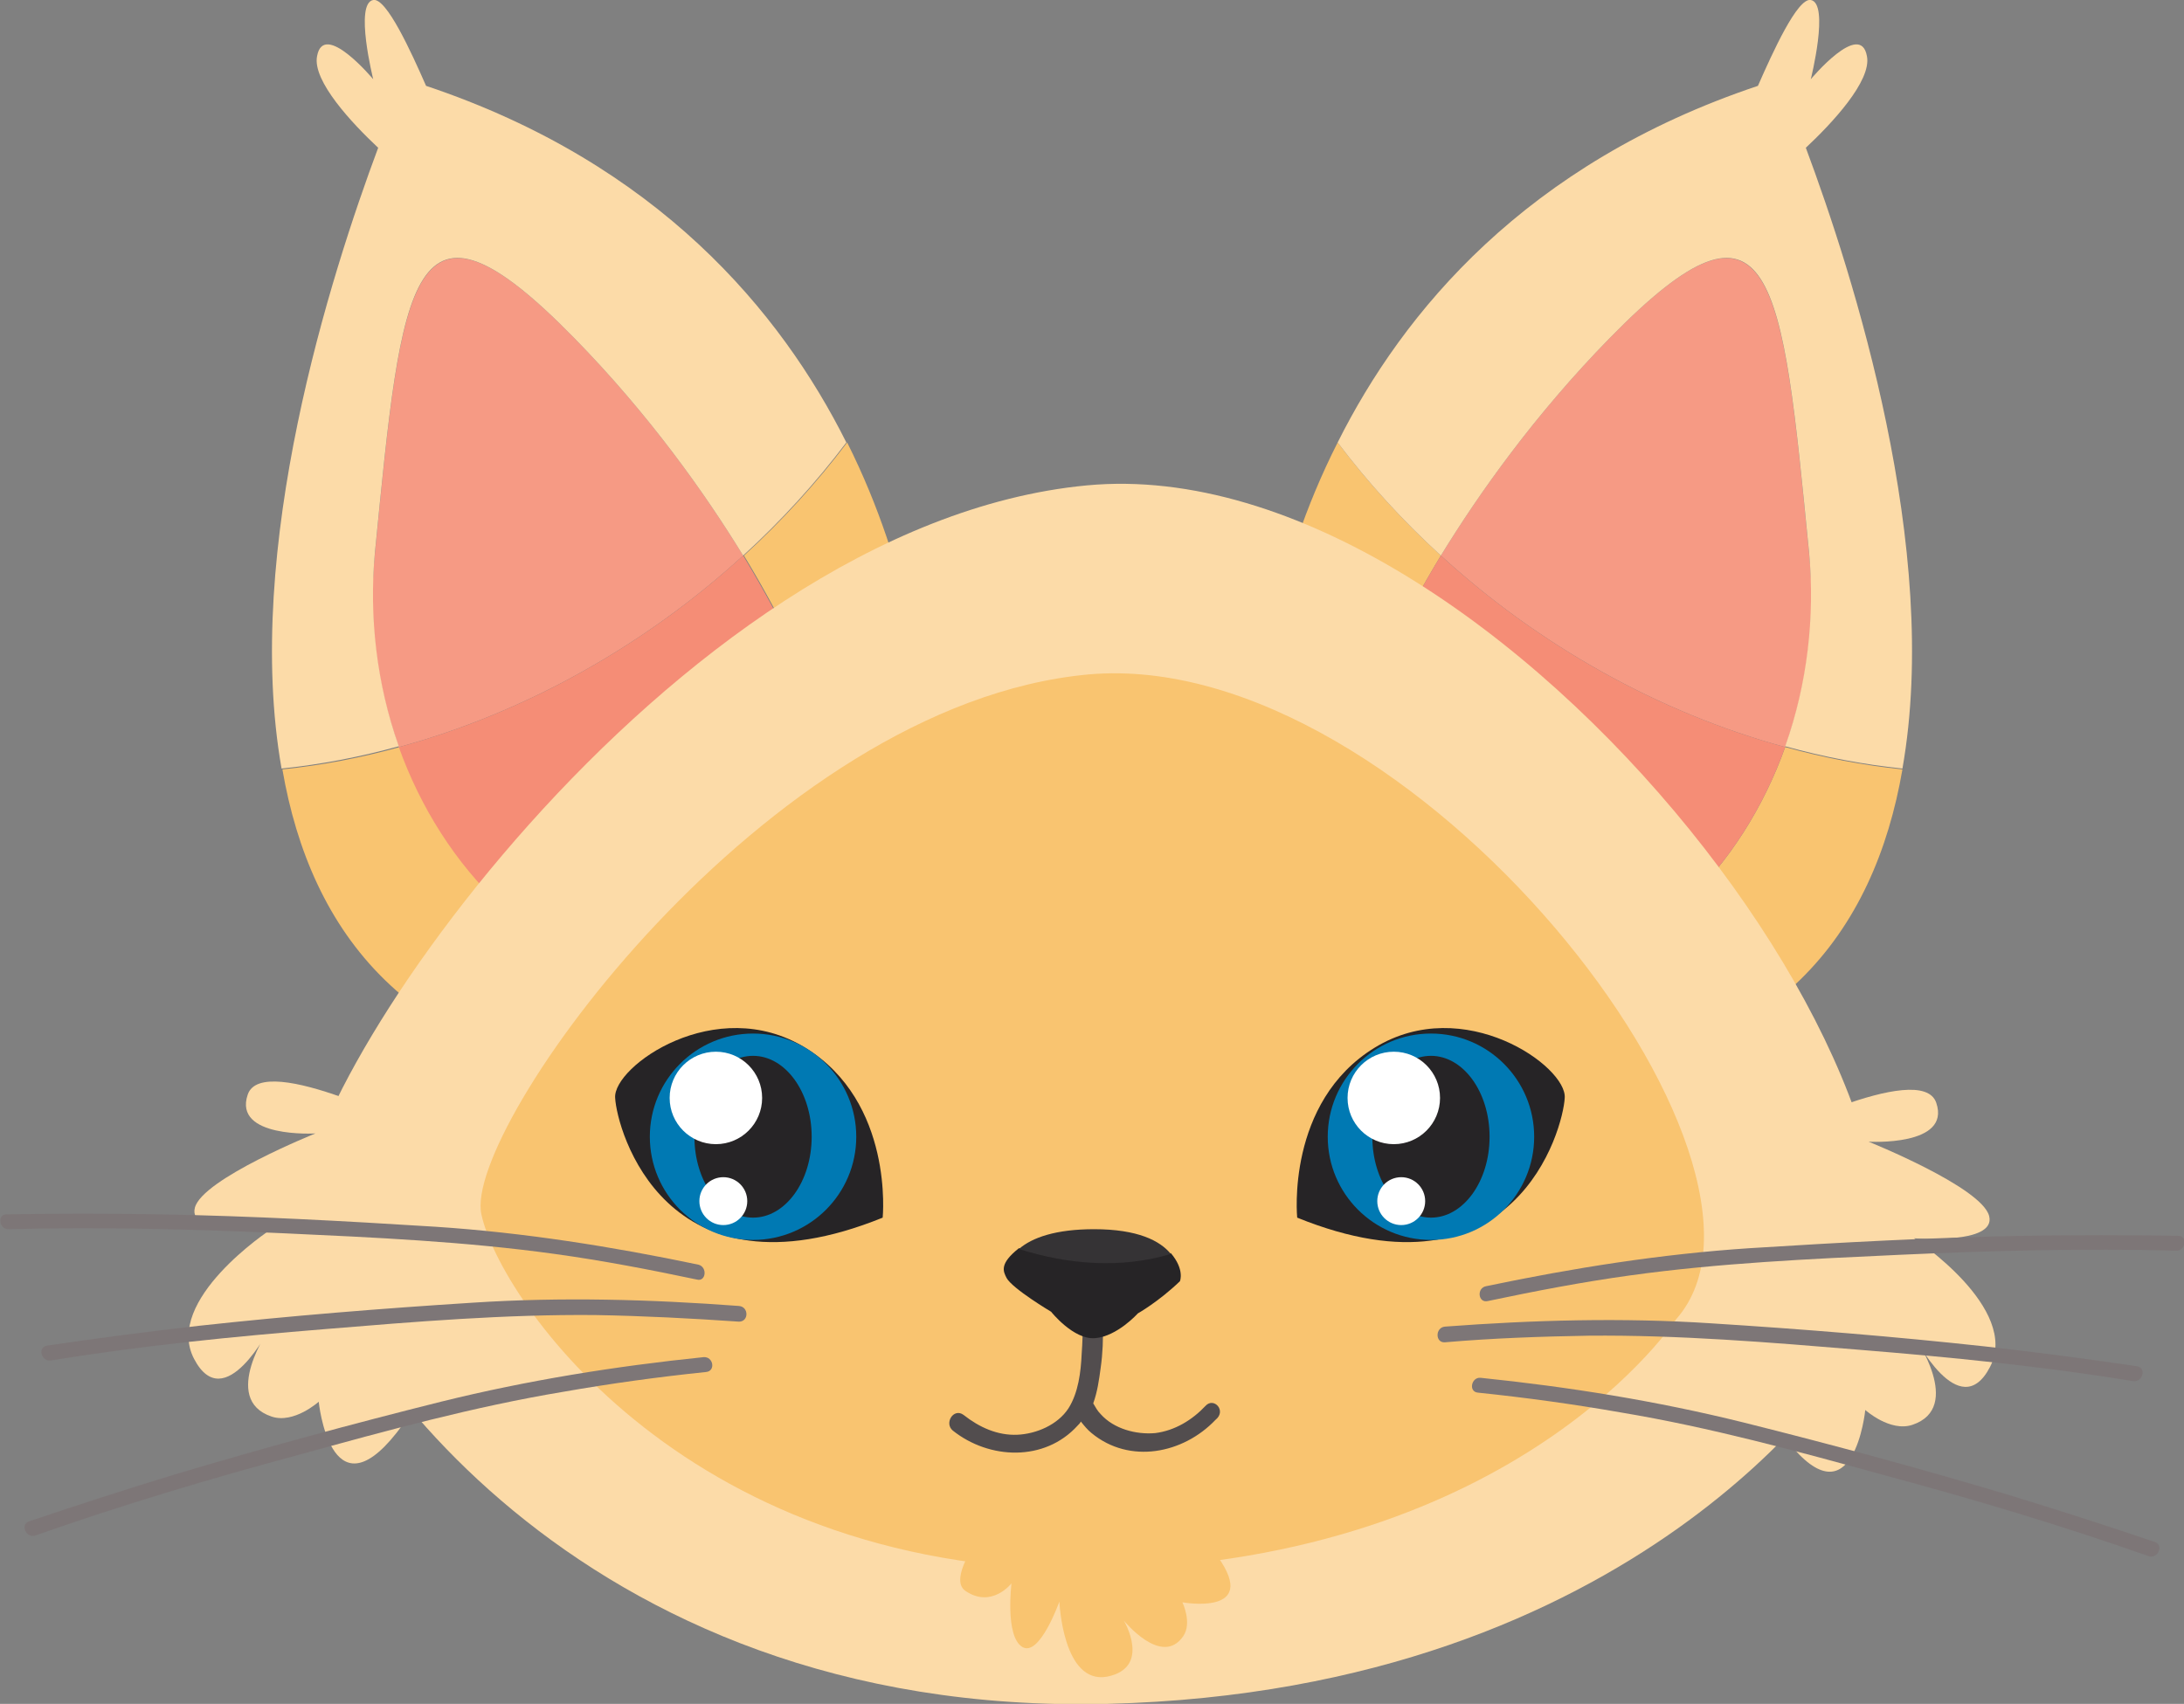 <?xml version="1.0" encoding="utf-8"?>
<!-- Generator: Adobe Illustrator 19.0.0, SVG Export Plug-In . SVG Version: 6.00 Build 0)  -->
<svg version="1.1" id="Layer_1" xmlns="http://www.w3.org/2000/svg" xmlns:xlink="http://www.w3.org/1999/xlink" x="0px" y="0px"
	 viewBox="0 0 264.5 206.4" style="enable-background:new 0 0 264.5 206.4;" xml:space="preserve">
<rect x="0" y="0" width="264.5" height="206.4" fill="#808080" stroke="none"/>
<style type="text/css">
	.st0{fill:#F9C470;}
	.st1{fill:#F69A84;}
	.st2{fill:#F58D76;}
	.st3{fill:#FCDBA8;}
	.st4{fill:#524D4E;}
	.st5{fill:#262426;}
	.st6{fill:#353335;}
	.st7{fill:#0079B3;}
	.st8{fill:#FFFFFF;}
	.st9{fill:#7D7677;}
</style>
<g id="XMLID_2_">
	<g id="XMLID_69_">
		<g id="XMLID_84_">
			<g id="XMLID_88_">
				<path id="XMLID_95_" class="st0" d="M102.6,53.6c-3.7,4.9-7.9,9.5-12.5,13.7c5.2,8.6,7.6,14.5,7.6,14.5
					c15.1,11.5,12.7,45.7-14.6,39.6c-18-4-29.5-16.4-34.7-30.9c-4.7,1.3-9.4,2.2-14.2,2.7c3.4,19.7,15.2,35.7,43.5,37.9
					c27.8,0,36.4-34.3,33.8-47.8C111.4,83.3,110.6,69.6,102.6,53.6z"/>
				<path id="XMLID_92_" class="st1" d="M45.4,67.1c-0.8,7.8,0.2,15.9,2.9,23.4C63.7,86.3,78.2,78.1,90,67.3
					c-4.6-7.5-11.3-17-20.5-26.4C49.7,20.7,48.7,33.6,45.4,67.1z"/>
				<path id="XMLID_89_" class="st2" d="M83,121.4c27.3,6,29.8-28.1,14.6-39.6c0,0-2.4-5.9-7.6-14.5c-11.8,10.8-26.3,19-41.7,23.2
					C53.5,105,65,117.4,83,121.4z"/>
			</g>
			<path id="XMLID_85_" class="st3" d="M51.6,10.4C49.8,6.3,46.8-0.3,45.2,0c-2.3,0.4,0,9.6,0,9.6s-6-7.2-6.8-2.8
				c-0.6,3,4.3,8.2,7.4,11.1c-5.7,15.3-16.4,48.6-11.7,75.2c4.8-0.5,9.5-1.4,14.2-2.7c-2.7-7.6-3.6-15.7-2.9-23.4
				c3.3-33.5,4.3-46.3,24.1-26.1c9.2,9.4,15.9,18.9,20.5,26.4c4.6-4.2,8.8-8.8,12.5-13.7C94.6,37.8,79.7,19.8,51.6,10.4z"/>
		</g>
		<g id="XMLID_70_">
			<g id="XMLID_74_">
				<path id="XMLID_81_" class="st0" d="M162,53.6c3.7,4.9,7.9,9.5,12.5,13.7c-5.2,8.6-7.6,14.5-7.6,14.5
					c-15.1,11.5-12.7,45.7,14.6,39.6c18-4,29.5-16.4,34.7-30.9c4.7,1.3,9.4,2.2,14.2,2.7c-3.4,19.7-15.2,35.7-43.5,37.9
					c-27.8,0-36.4-34.3-33.8-47.8C153.1,83.3,153.9,69.6,162,53.6z"/>
				<path id="XMLID_78_" class="st1" d="M219.1,67.1c0.8,7.8-0.2,15.9-2.9,23.4c-15.4-4.2-29.9-12.4-41.7-23.2
					c4.6-7.5,11.3-17,20.5-26.4C214.8,20.7,215.8,33.6,219.1,67.1z"/>
				<path id="XMLID_75_" class="st2" d="M181.5,121.4c-27.3,6-29.8-28.1-14.6-39.6c0,0,2.4-5.9,7.6-14.5
					c11.8,10.8,26.3,19,41.7,23.2C211,105,199.5,117.4,181.5,121.4z"/>
			</g>
			<path id="XMLID_71_" class="st3" d="M212.9,10.4c1.8-4.1,4.8-10.7,6.4-10.4c2.3,0.4,0,9.6,0,9.6s6-7.2,6.8-2.8
				c0.6,3-4.3,8.2-7.4,11.1c5.7,15.3,16.4,48.6,11.7,75.2c-4.8-0.5-9.5-1.4-14.2-2.7c2.7-7.6,3.6-15.7,2.9-23.4
				c-3.3-33.5-4.3-46.3-24.1-26.1c-9.2,9.4-15.9,18.9-20.5,26.4c-4.6-4.2-8.8-8.8-12.5-13.7C169.9,37.8,184.8,19.8,212.9,10.4z"/>
		</g>
	</g>
	<path id="XMLID_66_" class="st3" d="M223.6,165.1c0,0-24.6,39.7-89.5,41.3c-64.9,1.6-94.5-44.5-97.4-58.6c-3-14,44.4-84.2,94.9-89
		C182.1,54,245.2,139.4,223.6,165.1z"/>
	<g id="XMLID_59_">
		<path id="XMLID_63_" class="st3" d="M51.5,137.3c0,0-19.7-10.1-21.5-4.7c-1.8,5.3,8.2,4.7,8.2,4.7s-13.7,5.5-14.6,9
			c-0.9,3.5,9.1,2.7,9.1,2.7s-12.9,8.5-9.2,15.6c3.7,7.1,9.2-3.8,9.2-3.8s-6.1,8.7,0.2,10.8c2.7,0.9,5.7-1.8,5.7-1.8
			s1.4,13.9,9.4,3.8C56.1,163.6,51.5,137.3,51.5,137.3z"/>
		<path id="XMLID_60_" class="st3" d="M213,138.3c0,0,19.7-10.1,21.5-4.7c1.8,5.3-8.2,4.7-8.2,4.7s13.7,5.5,14.6,9
			c0.9,3.5-9.1,2.7-9.1,2.7s12.9,8.5,9.2,15.6c-3.7,7.1-9.2-3.8-9.2-3.8s6.1,8.7-0.2,10.8c-2.7,0.9-5.7-1.8-5.7-1.8
			s-1.4,13.9-9.4,3.8C208.5,164.5,213,138.3,213,138.3z"/>
	</g>
	<path id="XMLID_56_" class="st0" d="M203,159.8c0,0-19,29.1-69.3,30.3c-50.2,1.2-73.2-32.7-75.4-43c-2.3-10.3,34.4-61.8,73.5-65.4
		C170.8,78.2,219.7,140.9,203,159.8z"/>
	<path id="XMLID_53_" class="st4" d="M146,170.3c-1.6,1.7-3.7,3-6.1,3.3c-2.3,0.2-5-0.5-6.6-2.3c-0.4-0.4-0.6-0.8-0.9-1.3
		c0.5-1.4,0.7-2.8,0.9-4.3c0.5-3.5,0.3-7.1-0.4-10.6c-0.3-1.5-2.6-1-2.3,0.5c0.6,2.8,0.6,5.6,0.4,8.4c-0.1,2.2-0.4,4.7-1.6,6.6
		c-1.3,2-3.9,3.1-6.2,3.2c-2.4,0.1-4.6-0.9-6.5-2.4c-1.2-0.9-2.4,1-1.3,1.9c4.4,3.5,11.1,3.8,15.1-0.6c0.2-0.2,0.3-0.3,0.4-0.5
		c0.4,0.5,0.8,1,1.3,1.4c4.6,3.8,11.1,2.5,15-1.6C148.6,170.9,147,169.2,146,170.3z"/>
	<g id="XMLID_43_">
		<g id="XMLID_80_">
			<path id="XMLID_86_" class="st5" d="M123.4,151.2c-2.4,1.9-1.9,2.8-1.5,3.6c0.7,1.3,5.4,4.1,5.4,4.1s2.7,3.4,5.3,3.2
				c2.7-0.2,5.2-3,5.2-3s2.5-1.4,5.1-3.9c0,0,0.6-1.4-1.1-3.4C135.7,153.6,129.3,153.1,123.4,151.2z"/>
			<g id="XMLID_82_">
				<path id="XMLID_83_" class="st6" d="M132.5,148.9c-4.6,0-7.5,1-9.1,2.4c6,1.9,12.4,2.4,18.4,0.6
					C140.5,150.3,137.8,148.9,132.5,148.9z"/>
			</g>
		</g>
	</g>
	<g id="XMLID_40_">
		<path id="XMLID_42_" class="st5" d="M106.9,147.5c0,0,1.4-14-9.4-20.6c-10.8-6.6-23.3,2.3-23,6.1
			C74.7,136.8,80.5,158.2,106.9,147.5z"/>
		<path id="XMLID_41_" class="st5" d="M157.1,147.5c0,0-1.4-14,9.4-20.6c10.8-6.6,23.3,2.3,23,6.1
			C189.3,136.8,183.5,158.2,157.1,147.5z"/>
	</g>
	<g id="XMLID_25_">
		<g id="XMLID_33_">
			<g id="XMLID_34_">
				<g id="XMLID_35_">
					<path id="XMLID_39_" class="st7" d="M103.7,137.7c0,6.9-5.6,12.5-12.5,12.5c-6.9,0-12.5-5.6-12.5-12.5
						c0-6.9,5.6-12.5,12.5-12.5C98.1,125.2,103.7,130.8,103.7,137.7z"/>
					<ellipse id="XMLID_38_" class="st5" cx="91.2" cy="137.7" rx="7.1" ry="9.8"/>
					<circle id="XMLID_37_" class="st8" cx="86.7" cy="133" r="5.6"/>
					<circle id="XMLID_36_" class="st8" cx="87.6" cy="145.5" r="2.9"/>
				</g>
			</g>
		</g>
		<g id="XMLID_26_">
			<g id="XMLID_27_">
				<g id="XMLID_28_">
					<path id="XMLID_32_" class="st7" d="M185.8,137.7c0,6.9-5.6,12.5-12.5,12.5c-6.9,0-12.5-5.6-12.5-12.5
						c0-6.9,5.6-12.5,12.5-12.5C180.2,125.2,185.8,130.8,185.8,137.7z"/>
					<ellipse id="XMLID_31_" class="st5" cx="173.3" cy="137.7" rx="7.1" ry="9.8"/>
					<circle id="XMLID_30_" class="st8" cx="168.8" cy="133" r="5.6"/>
					<circle id="XMLID_29_" class="st8" cx="169.7" cy="145.5" r="2.9"/>
				</g>
			</g>
		</g>
	</g>
	<path id="XMLID_22_" class="st0" d="M124.1,179.4c0,0-10.4,11-7.2,13.3c3.2,2.2,5.6-0.9,5.6-0.9s-0.8,6.4,1.3,7.7
		c2.1,1.3,4.5-5.5,4.5-5.5s0.4,10.1,5.8,9.1c5.4-1.1,2-6.8,2-6.8s4.6,5.7,7.2,1.9c1.1-1.6-0.1-4.1-0.1-4.1s9.4,1.7,4.3-5.5
		C141.8,180.9,129.4,180,124.1,179.4z"/>
	<g id="XMLID_3_">
		<g id="XMLID_118_">
			<g id="XMLID_123_">
				<path id="XMLID_126_" class="st9" d="M84.6,153.2c-10.5-2.2-21.2-3.9-31.9-4.6c-11.1-0.7-22.2-1.3-33.3-1.5
					c-6.2-0.1-12.4-0.1-18.6,0c-1.2,0-0.9,1.9,0.3,1.8c11.1-0.3,22.3,0,33.4,0.5c10.9,0.5,21.9,1,32.7,2.5
					c5.8,0.8,11.5,1.9,17.2,3.1C85.5,155.3,85.7,153.5,84.6,153.2z"/>
				<path id="XMLID_125_" class="st9" d="M85.2,164.4c-10.7,1.1-21.3,2.8-31.8,5.4c-10.8,2.7-21.5,5.6-32.2,8.8
					c-5.9,1.8-11.8,3.7-17.7,5.7c-1.1,0.4-0.3,2.1,0.8,1.7c10.5-3.7,21.2-6.9,32-9.8c10.5-2.9,21.1-5.8,31.9-7.6
					c5.7-1,11.5-1.8,17.3-2.4C86.7,166.1,86.4,164.3,85.2,164.4z"/>
				<path id="XMLID_124_" class="st9" d="M89.5,158.2c-10.7-0.8-21.5-1.1-32.2-0.4c-11.1,0.7-22.2,1.6-33.2,2.8
					c-6.2,0.7-12.3,1.5-18.4,2.4c-1.2,0.2-0.7,2,0.5,1.8c11-1.8,22.1-2.9,33.2-3.8c10.9-0.9,21.8-1.8,32.7-1.7
					c5.8,0.1,11.6,0.4,17.4,0.8C90.7,160.1,90.7,158.3,89.5,158.2z"/>
			</g>
			<g id="XMLID_119_">
				<path id="XMLID_122_" class="st9" d="M180,155.8c10.5-2.2,21.2-3.9,31.9-4.6c11.1-0.7,22.2-1.3,33.3-1.5
					c6.2-0.1,12.4-0.1,18.6,0c1.2,0,0.9,1.9-0.3,1.8c-11.1-0.3-22.3,0-33.4,0.5c-10.9,0.5-21.9,1-32.7,2.5
					c-5.8,0.8-11.5,1.9-17.2,3.1C179,157.9,178.8,156,180,155.8z"/>
				<path id="XMLID_121_" class="st9" d="M179.3,166.9c10.7,1.1,21.3,2.8,31.8,5.4c10.8,2.7,21.5,5.6,32.2,8.8
					c5.9,1.8,11.8,3.7,17.7,5.7c1.1,0.4,0.3,2.1-0.8,1.7c-10.5-3.7-21.2-6.9-32-9.8c-10.5-2.9-21.1-5.8-31.9-7.6
					c-5.7-1-11.5-1.8-17.3-2.4C177.8,168.6,178.2,166.8,179.3,166.9z"/>
				<path id="XMLID_120_" class="st9" d="M175,160.7c10.7-0.8,21.5-1.1,32.2-0.4c11.1,0.7,22.2,1.6,33.2,2.8
					c6.2,0.7,12.3,1.5,18.4,2.4c1.2,0.2,0.7,2-0.5,1.8c-11-1.8-22.1-2.9-33.2-3.8c-10.9-0.9-21.8-1.8-32.7-1.7
					c-5.8,0.1-11.6,0.3-17.4,0.8C173.8,162.7,173.8,160.8,175,160.7z"/>
			</g>
		</g>
	</g>
</g>
</svg>
